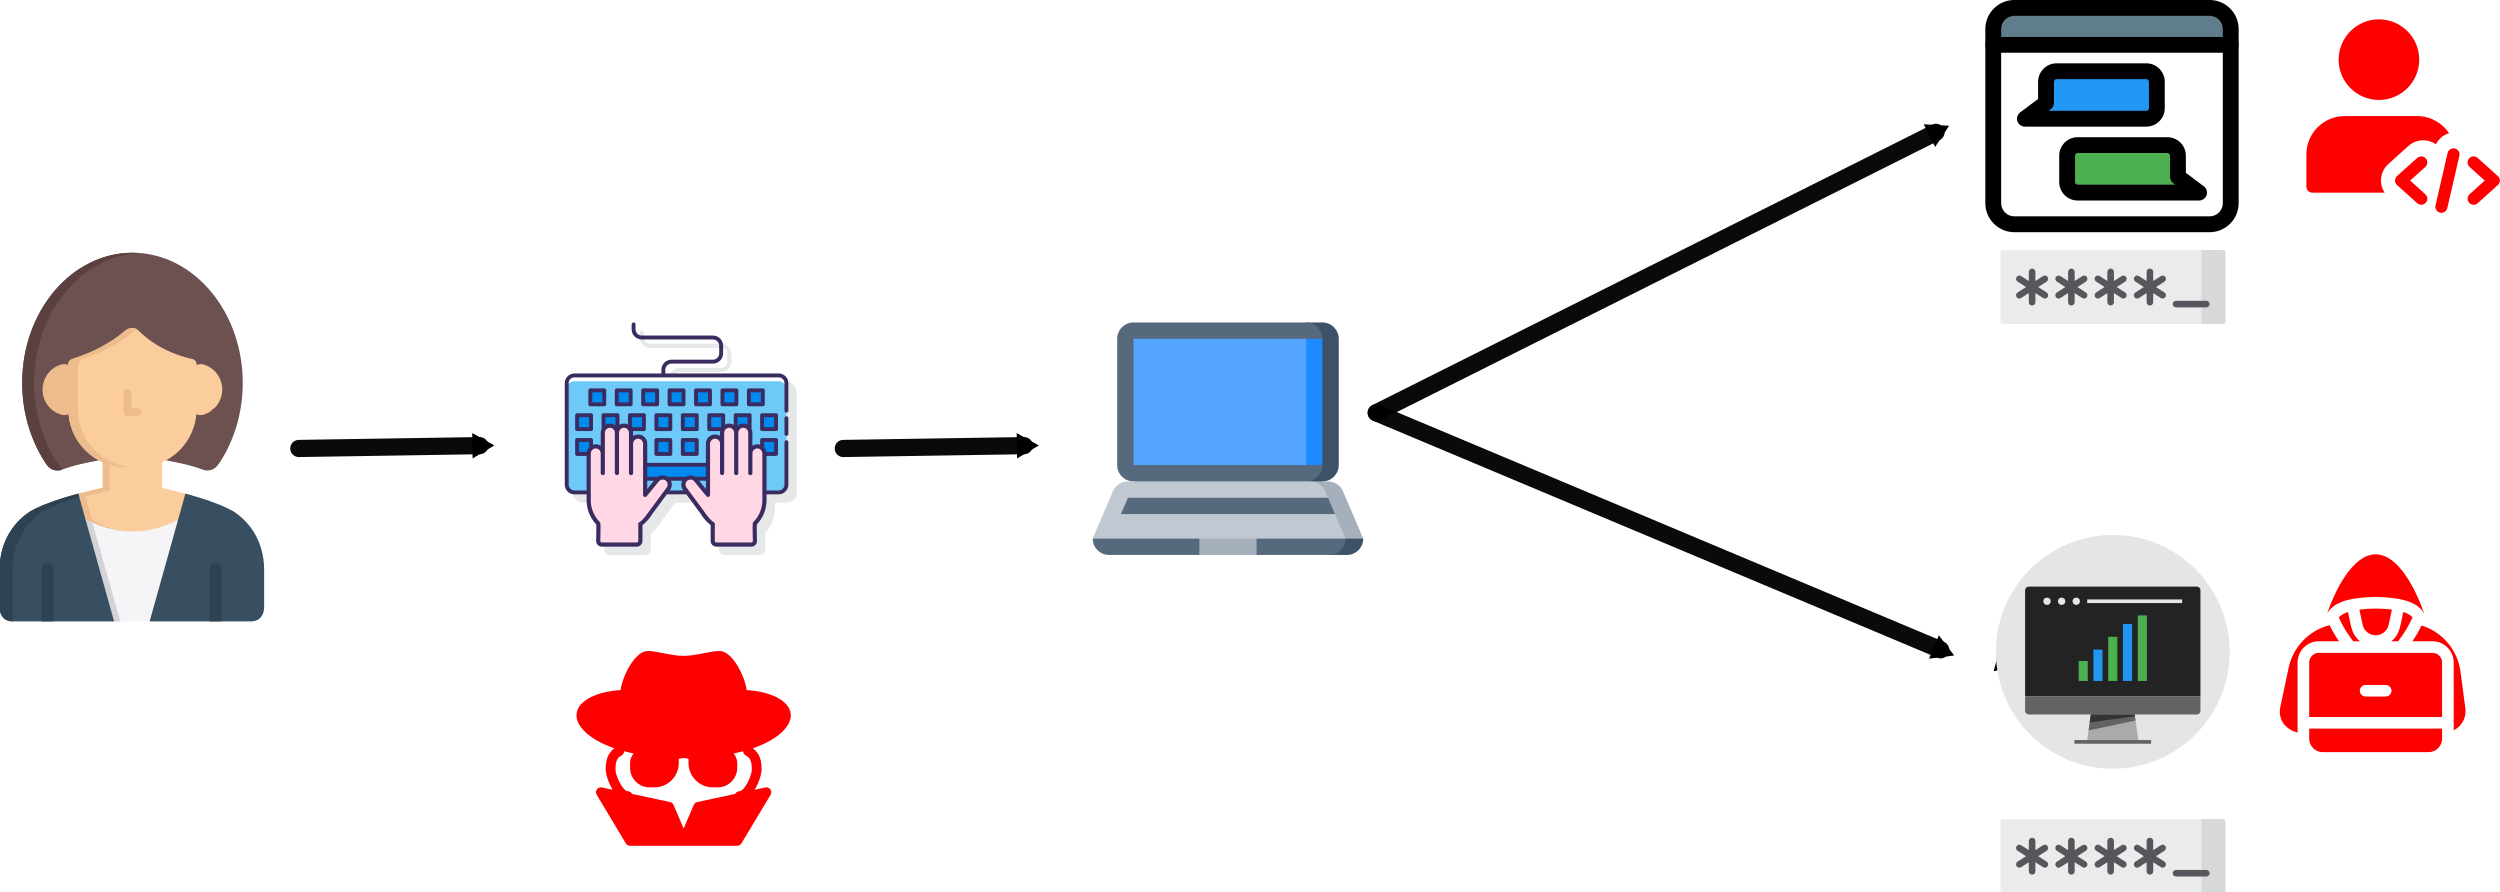 <?xml version="1.0" encoding="UTF-8" standalone="no"?>
<!-- Created with Inkscape (http://www.inkscape.org/) -->

<svg
   xmlns:dc="http://purl.org/dc/elements/1.1/"
   xmlns:cc="http://creativecommons.org/ns#"
   xmlns:rdf="http://www.w3.org/1999/02/22-rdf-syntax-ns#"
   xmlns:svg="http://www.w3.org/2000/svg"
   xmlns="http://www.w3.org/2000/svg"
   xmlns:sodipodi="http://sodipodi.sourceforge.net/DTD/sodipodi-0.dtd"
   xmlns:inkscape="http://www.inkscape.org/namespaces/inkscape"
   width="142.352mm"
   height="50.795mm"
   viewBox="0 0 142.352 50.795"
   version="1.1"
   id="svg8"
   inkscape:version="0.92.4 5da689c313, 2019-01-14"
   sodipodi:docname="same_password.svg">
  <defs
     id="defs2">
    <marker
       inkscape:isstock="true"
       style="overflow:visible"
       id="marker18821"
       refX="0"
       refY="0"
       orient="auto"
       inkscape:stockid="TriangleOutM">
      <path
         transform="scale(0.4)"
         style="fill:#000000;fill-opacity:1;fill-rule:evenodd;stroke:#000000;stroke-width:1pt;stroke-opacity:1"
         d="M 5.77,0 -2.88,5 V -5 Z"
         id="path18819"
         inkscape:connector-curvature="0" />
    </marker>
    <marker
       inkscape:stockid="TriangleOutM"
       orient="auto"
       refY="0"
       refX="0"
       id="TriangleOutM"
       style="overflow:visible"
       inkscape:isstock="true">
      <path
         id="path13298"
         d="M 5.77,0 -2.88,5 V -5 Z"
         style="fill:#000000;fill-opacity:1;fill-rule:evenodd;stroke:#000000;stroke-width:1pt;stroke-opacity:1"
         transform="scale(0.4)"
         inkscape:connector-curvature="0" />
    </marker>
    <marker
       inkscape:stockid="TriangleOutM"
       orient="auto"
       refY="0"
       refX="0"
       id="TriangleOutM-2"
       style="overflow:visible"
       inkscape:isstock="true">
      <path
         inkscape:connector-curvature="0"
         id="path13298-0"
         d="M 5.77,0 -2.88,5 V -5 Z"
         style="fill:#000000;fill-opacity:1;fill-rule:evenodd;stroke:#000000;stroke-width:1pt;stroke-opacity:1"
         transform="scale(0.4)" />
    </marker>
    <marker
       inkscape:stockid="TriangleOutM"
       orient="auto"
       refY="0"
       refX="0"
       id="TriangleOutM-2-3"
       style="overflow:visible"
       inkscape:isstock="true"
       inkscape:collect="always">
      <path
         inkscape:connector-curvature="0"
         id="path13298-0-7"
         d="M 5.77,0 -2.88,5 V -5 Z"
         style="fill:#000000;fill-opacity:1;fill-rule:evenodd;stroke:#000000;stroke-width:1pt;stroke-opacity:1"
         transform="scale(0.4)" />
    </marker>
    <marker
       inkscape:stockid="TriangleOutM"
       orient="auto"
       refY="0"
       refX="0"
       id="TriangleOutM-2-3-9"
       style="overflow:visible"
       inkscape:isstock="true">
      <path
         inkscape:connector-curvature="0"
         id="path13298-0-7-2"
         d="M 5.77,0 -2.88,5 V -5 Z"
         style="fill:#000000;fill-opacity:1;fill-rule:evenodd;stroke:#000000;stroke-width:1pt;stroke-opacity:1"
         transform="scale(0.4)" />
    </marker>
  </defs>
  <sodipodi:namedview
     id="base"
     pagecolor="#ffffff"
     bordercolor="#666666"
     borderopacity="1.0"
     inkscape:pageopacity="0.0"
     inkscape:pageshadow="2"
     inkscape:zoom="2.8"
     inkscape:cx="481.66878"
     inkscape:cy="105.31993"
     inkscape:document-units="mm"
     inkscape:current-layer="layer1"
     showgrid="false"
     inkscape:window-width="3840"
     inkscape:window-height="2072"
     inkscape:window-x="0"
     inkscape:window-y="48"
     inkscape:window-maximized="1"
     showborder="true" />
  <g
     inkscape:label="Layer 1"
     inkscape:groupmode="layer"
     id="layer1"
     style="display:inline"
     transform="translate(-21.728,-108.858)">
    <g
       id="g6689"
       transform="matrix(0.041,0,0,0.041,18.74,123.25)"
       style="display:inline">
      <g
         id="g7662"
         style="opacity:0.97">
        <path
           inkscape:connector-curvature="0"
           style="fill:#694b4b"
           d="m 377.416,291.942 c 0.527,-0.89 1.056,-1.604 1.582,-2.177 20.048,-31.267 30.987,-69.525 30.987,-109.023 C 409.985,81.081 341.275,0 256.821,0 172.369,0 103.66,81.081 103.66,180.742 c 0,39.944 11.189,78.609 31.674,110.062 0.217,0.303 0.436,0.633 0.654,0.992 0.663,1.004 1.336,2 2.017,2.988 7.66,9.938 17.481,7.643 20.316,6.702 0.265,-0.1 0.535,-0.198 0.803,-0.297 l 0.003,-0.001 c 10.117,-3.747 21.351,-6.898 33.488,-9.378 l 21.214,-4.336 -16,-14.59 c -13.017,-11.865 -21.488,-27.957 -23.849,-45.31 l -1.196,-8.769 -8.822,-0.718 c -14.528,-1.181 -25.908,-13.531 -25.908,-28.116 0,-14.535 10.891,-26.608 25.334,-28.081 l 9.723,-0.993 0.132,-7.734 c 9.801,-2.888 53.011,-16.856 83.369,-46.581 7.153,8.349 33.972,35.949 83.8,46.734 l 0.127,7.582 9.728,0.993 c 14.437,1.475 25.326,13.547 25.326,28.08 0,14.584 -11.38,26.933 -25.907,28.116 l -8.822,0.718 -1.196,8.772 c -2.362,17.347 -10.83,33.438 -23.846,45.305 l -16,14.589 21.216,4.334 c 12.676,2.591 24.37,5.918 34.845,9.894 3.835,1.084 14.206,2.578 21.533,-9.757 z"
           id="path6580" />
        <path
           inkscape:connector-curvature="0"
           style="fill:#fbcb99"
           d="m 298.033,326.481 v -40.013 l -13.793,3.6 c -6.175,1.613 -12.557,2.431 -18.968,2.431 h -16.893 c -6.449,0 -12.873,-0.83 -19.092,-2.466 l -13.813,-3.635 v 40.056 l -41.079,9.83 8.933,31.888 3.704,2.252 c 5.544,3.376 20.665,11.719 41.286,16.24 9.699,2.126 19.476,3.204 29.059,3.205 h 0.004 c 23.757,0 47.007,-6.558 69.101,-19.49 l 3.843,-2.246 8.769,-31.303 z"
           id="path6582" />
        <path
           inkscape:connector-curvature="0"
           style="fill:#edba89"
           d="m 241.532,386.663 c -20.622,-4.522 -35.742,-12.864 -41.286,-16.24 v 0 l -8.789,-32.29 33.667,-8.114 v -38.538 l -9.65,-5.084 v 40.056 l -41.079,9.83 8.933,31.888 3.704,2.252 c 5.544,3.376 20.665,11.719 41.286,16.24 9.699,2.126 19.476,3.204 29.059,3.205 h 0.004 c 2.164,0 4.321,-0.073 6.475,-0.182 -7.406,-0.385 -14.886,-1.393 -22.324,-3.023 z"
           id="path6584" />
        <path
           inkscape:connector-curvature="0"
           style="fill:#f5f5f7"
           d="m 311.432,375.078 c -17.499,7.929 -35.809,11.949 -54.423,11.949 -9.634,0 -19.322,-1.078 -28.792,-3.206 -8.902,-2 -17.655,-4.895 -26.015,-8.607 l -16.089,-7.144 40.711,143.932 h 60 l 40.803,-144.261 z"
           id="path6586" />
        <polygon
           style="fill:#d2d2d7"
           points="186.111,368.068 226.823,512 240.035,512 201.223,374.778 "
           id="polygon6588" />
        <g
           id="g6594">
          <path
             inkscape:connector-curvature="0"
             style="fill:#324a5e"
             d="m 396.919,359.046 c -4.901,-2.801 -10.445,-5.447 -16.238,-7.905 l -2.621,-1.091 c -17.829,-7.3 -37.418,-12.785 -47.716,-15.453 L 280.652,512 h 140.252 c 15.63,0 18.407,-12.296 18.837,-18.223 v -52.876 c 0.001,-43.23 -23.175,-69.336 -42.822,-81.855 z"
             id="path6590" />
          <path
             inkscape:connector-curvature="0"
             style="fill:#324a5e"
             d="m 181.657,334.598 c -10.298,2.668 -29.888,8.152 -47.716,15.453 l -2.621,1.091 c -5.793,2.458 -11.337,5.104 -16.238,7.905 -19.647,12.519 -42.823,38.625 -42.823,81.855 v 52.876 C 72.692,499.704 75.467,512 91.097,512 h 140.252 z"
             id="path6592" />
        </g>
        <g
           id="g6602">
          <path
             inkscape:connector-curvature="0"
             style="fill:#283d4c"
             d="M 90.429,493.777 V 465.817 440.9 c 0,-43.23 23.177,-69.336 42.823,-81.855 4.901,-2.801 10.445,-5.447 16.238,-7.905 l 2.621,-1.091 c 10.429,-4.27 21.448,-7.912 30.869,-10.74 l -1.32,-4.713 c -10.298,2.668 -29.888,8.152 -47.716,15.453 l -2.621,1.091 c -5.793,2.458 -11.337,5.103 -16.238,7.905 C 95.438,371.564 72.261,397.67 72.261,440.9 v 52.876 c 0.425,5.84 3.136,17.855 18.168,18.206 0,0 0,-18.205 0,-18.205 z"
             id="path6596" />
          <path
             inkscape:connector-curvature="0"
             style="fill:#283d4c"
             d="m 380.431,512 v -72.637 c 0,-4.562 -3.696,-8.258 -8.258,-8.258 -4.562,0 -8.258,3.696 -8.258,8.258 V 512 Z"
             id="path6598" />
          <path
             inkscape:connector-curvature="0"
             style="fill:#283d4c"
             d="m 147.123,512 v -72.637 c 0,-4.562 -3.696,-8.258 -8.258,-8.258 -4.562,0 -8.258,3.696 -8.258,8.258 V 512 Z"
             id="path6600" />
        </g>
        <path
           inkscape:connector-curvature="0"
           style="fill:#fbcb99"
           d="m 355.939,155.266 c -4.441,-1.384 -9.264,-0.576 -13.009,2.176 -3.74,2.754 -5.951,7.126 -5.951,11.773 v 41.635 c 0,4.644 2.209,9.013 5.951,11.764 2.542,1.872 5.581,2.845 8.661,2.845 1.451,0 2.922,-0.215 4.344,-0.663 2.801,-0.871 5.552,-2.131 8.177,-3.741 1.544,-0.946 2.899,-2.177 3.997,-3.616 1.611,-0.831 3.053,-1.954 4.257,-3.312 5.903,-6.676 9.155,-15.232 9.155,-24.099 0,-16.022 -10.28,-29.993 -25.582,-34.762 z"
           id="path6604" />
        <path
           inkscape:connector-curvature="0"
           style="fill:#edba89"
           d="m 170.563,157.441 c -3.744,-2.752 -8.572,-3.559 -13.007,-2.179 -15.301,4.773 -25.586,18.744 -25.586,34.764 0,16.028 10.285,29.998 25.586,34.769 1.423,0.447 2.89,0.663 4.349,0.663 3.075,0 6.114,-0.973 8.658,-2.843 3.746,-2.752 5.954,-7.122 5.954,-11.766 V 169.21 c 0.001,-4.643 -2.207,-9.015 -5.954,-11.769 z"
           id="path6606" />
        <path
           inkscape:connector-curvature="0"
           style="fill:#fbcb99"
           d="m 345.802,155.83 c 0,0 0.061,-0.302 0.083,-0.782 v -0.728 c -0.09,-1.747 -0.859,-4.605 -4.487,-6.377 l -3.952,-0.948 c -38.232,-9.184 -61.118,-27.697 -71.957,-38.766 0,0 -10e-4,-0.001 -0.002,-0.002 -9.219,-8.441 -18.778,0 -18.778,0 l -0.001,-0.001 c -26.04,22.651 -58.332,34.447 -71.253,38.529 l -1.731,0.546 c -0.003,0.001 -0.004,0.002 -0.004,0.002 -4.405,1.447 -5.655,4.26 -5.959,6.261 v 63.824 c 0,44.452 36.165,80.617 80.618,80.617 h 16.893 c 44.451,0 80.613,-36.165 80.613,-80.617 v -61.626 z"
           id="path6608" />
        <g
           id="g6614">
          <path
             inkscape:connector-curvature="0"
             style="fill:#edba89"
             d="m 262.415,106.014 c -8.153,-4.446 -15.706,2.213 -15.706,2.213 l -0.001,-0.001 c -26.04,22.651 -58.332,34.447 -71.253,38.529 l -1.731,0.546 c -0.003,0.001 -0.004,0.002 -0.004,0.002 -4.405,1.447 -5.655,4.26 -5.959,6.261 v 63.824 c 0,44.452 36.165,80.617 80.618,80.617 h 13.213 c -44.453,0 -80.618,-36.165 -80.618,-80.617 v -59.17 c 0,-7.273 5.335,-10.454 8.392,-11.686 0.658,-0.21 1.349,-0.435 2.091,-0.682 l 0.006,-0.001 h -0.002 c 14.771,-4.914 45.903,-17.149 70.599,-39.514 z"
             id="path6610" />
          <path
             inkscape:connector-curvature="0"
             style="fill:#edba89"
             d="m 263.902,215.764 c 3.036,0 5.505,2.47 5.505,5.505 0,3.035 -2.47,5.505 -5.505,5.505 h -14.067 c -3.036,0 -5.505,-2.47 -5.505,-5.505 v -26.835 c 0,-3.036 2.47,-5.505 5.505,-5.505 3.035,0 5.505,2.47 5.505,5.505 v 21.33 z"
             id="path6612" />
        </g>
        <path
           inkscape:connector-curvature="0"
           style="fill:#563b3b"
           d="m 135.988,291.797 c 0.663,1.004 1.336,2 2.017,2.988 7.964,10.335 18.266,7.441 20.62,6.598 0.17,-0.064 0.333,-0.13 0.502,-0.194 l -1.325,-1.793 C 133.539,266.542 120.177,224.404 120.177,180.742 120.177,84.35 184.451,5.345 265.08,0.264 262.346,0.093 259.594,0 256.823,0 172.37,0 103.661,81.081 103.661,180.742 c 0,39.944 11.189,78.609 31.674,110.062 0.216,0.303 0.435,0.634 0.653,0.993 z"
           id="path6616" />
      </g>
      <g
         id="g6618" />
      <g
         id="g6620" />
      <g
         id="g6622"
         inkscape:label="g6622" />
      <g
         id="g6624" />
      <g
         id="g6626"
         style="display:inline" />
      <g
         id="g6628"
         style="display:inline" />
      <g
         id="g6630" />
      <g
         id="g6632" />
      <g
         id="g6634" />
      <g
         id="g6636" />
      <g
         id="g6638" />
      <g
         id="g6640" />
      <g
         id="g6642" />
      <g
         id="g6644" />
      <g
         id="g6646" />
    </g>
    <g
       id="g7047"
       transform="matrix(0.031,0,0,0.031,83.946,126.134)"
       style="display:inline">
      <path
         id="path7027"
         d="m 422,35 h -30 v 352 l 30,-60 c 16.5,0 30,-13.5 30,-30 V 65 C 452,48.5 438.5,35 422,35 Z"
         inkscape:connector-curvature="0"
         style="fill:#3d5168" />
      <path
         id="path7029"
         d="M 422,65 C 422,48.5 408.5,35 392,35 H 75 C 58.5,35 45,48.5 45,65 v 232 c 0,16.5 13.5,30 30,30 L 248.5,387 392,327 c 16.5,0 30,-13.5 30,-30 L 347,181 Z"
         inkscape:connector-curvature="0"
         style="fill:#57697d" />
      <path
         id="path7031"
         d="m 434.44,387 v 75 H 467 c 16.569,0 30,-13.431 30,-30 z"
         inkscape:connector-curvature="0"
         style="fill:#3d5168" />
      <path
         id="path7033"
         d="M 78.576,402 0,432 c 0,16.569 13.431,30 30,30 H 196 L 248.5,414.121 301,462 h 133.44 c 16.569,0 30,-13.431 30,-30 v -30 z"
         inkscape:connector-curvature="0"
         style="fill:#57697d" />
      <path
         id="path7035"
         d="m 196,402 h 105 v 60 H 196 Z"
         inkscape:connector-curvature="0"
         style="fill:#a6b0bd" />
      <path
         id="path7037"
         d="M 459.79,345.18 C 455.07,334.15 444.22,327 432.22,327 h -32.56 l 64.78,105 H 497 Z"
         inkscape:connector-curvature="0"
         style="fill:#a6b0bd" />
      <path
         id="path7039"
         d="M 427.23,345.18 432.218,357 408.713,371.972 445.141,387 464.44,432 H 0 L 37.21,345.18 C 41.93,334.15 52.78,327 64.78,327 h 334.88 c 12,0 22.84,7.15 27.57,18.18 z"
         inkscape:connector-curvature="0"
         style="fill:#c0c8d2" />
      <path
         id="path7041"
         d="m 392,65 -85,116 85,116 h 30 V 65 Z"
         inkscape:connector-curvature="0"
         style="fill:#1e8aff" />
      <path
         id="path7043"
         d="M 75,65 H 392 V 297 H 75 Z"
         inkscape:connector-curvature="0"
         style="fill:#54a5ff" />
      <path
         id="path7045"
         d="M 445.141,387 432.218,357 H 64.782 l -12.857,30 z"
         inkscape:connector-curvature="0"
         style="fill:#57697d" />
    </g>
    <g
       id="g8504"
       transform="matrix(0.111,0,0,0.111,53.387,126.737)">
      <path
         id="path8373"
         d="m 123.5,40 a 5.31,5.31 0 0 0 -5.3,-5.3 H 60.373 v -1.775 a 3.186,3.186 0 0 1 3.182,-3.182 h 21.161 a 5.309,5.309 0 0 0 5.3,-5.3 v -3.892 a 5.309,5.309 0 0 0 -5.3,-5.3 H 48.292 A 3.185,3.185 0 0 1 45.11,12.069 V 9.591 a 1.061,1.061 0 1 0 -2.122,0 v 2.474 a 5.309,5.309 0 0 0 5.3,5.3 h 36.428 a 3.186,3.186 0 0 1 3.184,3.186 v 3.889 a 3.185,3.185 0 0 1 -3.182,3.182 H 63.555 a 5.309,5.309 0 0 0 -5.3,5.3 v 1.767 h -44.27 a 5.31,5.31 0 0 0 -5.3,5.3 v 51.523 a 5.309,5.309 0 0 0 5.3,5.3 h 5.894 v 2.913 a 18.165,18.165 0 0 0 4.948,12.459 c 0.107,1.031 0.021,4.768 -0.037,7.3 l -0.025,1.115 a 2.988,2.988 0 0 0 2.989,3.052 h 17.923 a 2.994,2.994 0 0 0 2.991,-2.99 v -8.075 a 20.642,20.642 0 0 0 4.845,-5.467 l 7.609,-10.305 h 9.937 l 7.584,10.267 a 20.85,20.85 0 0 0 4.871,5.5 v 8.076 a 2.994,2.994 0 0 0 2.991,2.99 h 17.923 a 2.986,2.986 0 0 0 2.989,-3.052 l -0.025,-1.115 c -0.058,-2.53 -0.144,-6.267 -0.037,-7.3 A 18.164,18.164 0 0 0 112.3,99.728 v -2.913 h 5.9 a 5.309,5.309 0 0 0 5.3,-5.3 z"
         inkscape:connector-curvature="0"
         style="fill:#e6e7e8" />
      <rect
         id="rect8375"
         y="31.511"
         x="5.5"
         width="112.697"
         rx="4"
         height="60.001"
         style="fill:#6dc9f7" />
      <path
         id="path8377"
         d="M 114.2,31.511 H 9.5 a 4,4 0 0 0 -4,4 v 3 a 4,4 0 0 1 4,-4 h 104.7 a 4,4 0 0 1 4,4 v -3 a 4,4 0 0 0 -4,-4 z"
         inkscape:connector-curvature="0"
         style="fill:#ffffff" />
      <g
         id="g8419"
         style="fill:#0089ef">
        <path
           id="path8379"
           d="m 17.598,39.182 h 7.16 v 7.16 h -7.16 z"
           inkscape:connector-curvature="0" />
        <path
           id="path8381"
           d="m 31.155,39.182 h 7.16 v 7.16 h -7.16 z"
           inkscape:connector-curvature="0" />
        <path
           id="path8383"
           d="m 44.712,39.182 h 7.16 v 7.16 h -7.16 z"
           inkscape:connector-curvature="0" />
        <path
           id="path8385"
           d="m 58.269,39.182 h 7.16 v 7.16 h -7.16 z"
           inkscape:connector-curvature="0" />
        <path
           id="path8387"
           d="m 71.825,39.182 h 7.16 v 7.16 h -7.16 z"
           inkscape:connector-curvature="0" />
        <path
           id="path8389"
           d="m 85.382,39.182 h 7.16 v 7.16 h -7.16 z"
           inkscape:connector-curvature="0" />
        <path
           id="path8391"
           d="m 98.939,39.182 h 7.16 v 7.16 h -7.16 z"
           inkscape:connector-curvature="0" />
        <path
           id="path8393"
           d="m 10.82,51.91 h 7.16 v 7.16 h -7.16 z"
           inkscape:connector-curvature="0" />
        <path
           id="path8395"
           d="m 26.89,57.369 a 3.606,3.606 0 0 1 3.838,1.7 h 0.808 V 51.91 h -7.159 v 7.16 h 0.19 a 3.509,3.509 0 0 1 2.323,-1.701 z"
           inkscape:connector-curvature="0" />
        <path
           id="path8397"
           d="m 37.933,51.91 h 7.16 v 7.16 h -7.16 z"
           inkscape:connector-curvature="0" />
        <path
           id="path8399"
           d="m 51.49,51.91 h 7.16 v 7.16 h -7.16 z"
           inkscape:connector-curvature="0" />
        <path
           id="path8401"
           d="m 65.047,51.91 h 7.16 v 7.16 h -7.16 z"
           inkscape:connector-curvature="0" />
        <path
           id="path8403"
           d="m 78.604,51.91 h 7.16 v 7.16 h -7.16 z"
           inkscape:connector-curvature="0" />
        <path
           id="path8405"
           d="m 96.807,57.369 a 3.507,3.507 0 0 1 2.322,1.7 H 99.32 V 51.91 h -7.16 v 7.16 h 0.809 a 3.6,3.6 0 0 1 3.838,-1.701 z"
           inkscape:connector-curvature="0" />
        <path
           id="path8407"
           d="m 105.717,51.91 h 7.16 v 7.16 h -7.16 z"
           inkscape:connector-curvature="0" />
        <path
           id="path8409"
           d="m 16.77,71.66 a 3.871,3.871 0 0 1 1.21,-2.817 v -4.2 H 10.82 V 71.8 h 5.95 z"
           inkscape:connector-curvature="0" />
        <path
           id="path8411"
           d="m 51.49,64.638 h 7.16 v 7.16 h -7.16 z"
           inkscape:connector-curvature="0" />
        <path
           id="path8413"
           d="m 65.047,64.638 h 7.16 v 7.16 h -7.16 z"
           inkscape:connector-curvature="0" />
        <path
           id="path8415"
           d="m 105.717,64.638 v 4.2 a 3.875,3.875 0 0 1 1.21,2.817 V 71.8 h 5.95 v -7.16 z"
           inkscape:connector-curvature="0" />
        <path
           id="path8417"
           d="M 77.965,77.367 H 45.732 v 7.159 H 52.7 a 3.6,3.6 0 0 1 4.042,0 h 10.22 a 3.6,3.6 0 0 1 4.043,0 h 6.964 z"
           inkscape:connector-curvature="0" />
      </g>
      <path
         id="path8421"
         d="m 104.021,67.972 a 3.623,3.623 0 0 0 -4.332,3.551 L 99.679,61.05 A 3.708,3.708 0 0 0 96.807,57.369 3.623,3.623 0 0 0 92.441,60.913 3.623,3.623 0 0 0 88.108,57.362 3.709,3.709 0 0 0 85.2,61.05 v 5.465 a 3.622,3.622 0 0 0 -4.333,-3.55 3.709,3.709 0 0 0 -2.905,3.688 V 92.776 L 71.79,85.229 a 3.619,3.619 0 0 0 -5.623,4.557 l 9.171,12.414 c 3.23,4.761 5.067,5.493 5.067,5.493 v 8.722 a 1.856,1.856 0 0 0 1.857,1.857 h 17.923 a 1.853,1.853 0 0 0 1.857,-1.894 c -0.083,-3.746 -0.227,-8.722 0.045,-9 a 17.079,17.079 0 0 0 4.84,-11.894 V 71.66 a 3.709,3.709 0 0 0 -2.906,-3.688 z"
         inkscape:connector-curvature="0"
         style="fill:#ffd7e5" />
      <path
         id="path8423"
         d="m 19.675,67.972 a 3.623,3.623 0 0 1 4.333,3.551 l 0.01,-10.473 a 3.707,3.707 0 0 1 2.872,-3.681 3.623,3.623 0 0 1 4.366,3.544 3.622,3.622 0 0 1 4.332,-3.551 3.71,3.71 0 0 1 2.906,3.688 v 5.465 a 3.621,3.621 0 0 1 4.332,-3.55 3.709,3.709 0 0 1 2.906,3.688 v 26.123 l 6.175,-7.547 a 3.619,3.619 0 1 1 5.623,4.557 L 48.359,102.2 c -3.231,4.761 -5.067,5.493 -5.067,5.493 v 8.722 a 1.857,1.857 0 0 1 -1.857,1.857 H 23.512 a 1.853,1.853 0 0 1 -1.857,-1.894 c 0.082,-3.746 0.227,-8.722 -0.045,-9 A 17.079,17.079 0 0 1 16.77,95.484 V 71.66 a 3.708,3.708 0 0 1 2.905,-3.688 z"
         inkscape:connector-curvature="0"
         style="fill:#ffd7e5" />
      <path
         id="path8425"
         d="M 114.2,30.511 H 56.07 v -1.828 a 3.247,3.247 0 0 1 3.243,-3.244 H 80.474 A 5.248,5.248 0 0 0 85.716,20.2 V 16.308 A 5.249,5.249 0 0 0 80.474,11.065 H 44.049 A 3.246,3.246 0 0 1 40.807,7.822 V 5.348 a 1,1 0 1 0 -2,0 v 2.474 a 5.248,5.248 0 0 0 5.242,5.243 h 36.425 a 3.246,3.246 0 0 1 3.242,3.243 V 20.2 a 3.245,3.245 0 0 1 -3.242,3.242 H 59.313 a 5.25,5.25 0 0 0 -5.243,5.244 v 1.828 H 9.5 a 5.006,5.006 0 0 0 -5,5 v 52 a 5.006,5.006 0 0 0 5,5 h 6.2 v 2.973 a 18.1,18.1 0 0 0 4.946,12.431 c 0.11,1 0.025,4.749 -0.034,7.283 l -0.025,1.158 a 2.92,2.92 0 0 0 2.924,2.988 h 17.924 a 2.929,2.929 0 0 0 2.925,-2.926 V 108.3 a 20.589,20.589 0 0 0 4.858,-5.463 L 56.844,92.51 h 10.008 l 7.6,10.292 a 20.78,20.78 0 0 0 4.882,5.5 v 8.117 a 2.929,2.929 0 0 0 2.926,2.926 h 17.923 a 2.923,2.923 0 0 0 2.924,-2.987 l -0.025,-1.122 c -0.059,-2.548 -0.146,-6.314 -0.034,-7.319 A 18.105,18.105 0 0 0 108,95.485 v -2.973 h 6.2 a 5.006,5.006 0 0 0 5,-5 V 65.75 a 1,1 0 0 0 -2,0 v 21.762 a 3,3 0 0 1 -3,3 H 108 V 72.8 h 4.882 a 1,1 0 0 0 1,-1 v -7.161 a 1,1 0 0 0 -1,-1 h -7.16 a 1,1 0 0 0 -1,1 v 2.427 a 4.385,4.385 0 0 0 -0.5,-0.143 4.719,4.719 0 0 0 -3.469,0.67 l -0.006,-6.542 A 4.95,4.95 0 0 0 100.32,59.067 V 51.91 a 1,1 0 0 0 -1,-1 h -7.16 a 1,1 0 0 0 -1,1 v 4.949 a 4.734,4.734 0 0 0 -3.252,-0.546 4.43,4.43 0 0 0 -1.145,0.406 V 51.91 a 1,1 0 0 0 -1,-1 H 78.6 a 1,1 0 0 0 -1,1 v 7.16 a 1,1 0 0 0 1,1 h 5.64 a 5.046,5.046 0 0 0 -0.1,0.981 v 1.532 a 4.688,4.688 0 0 0 -7.24,4.069 v 9.714 H 46.8 V 66.652 A 4.686,4.686 0 0 0 39.563,62.583 V 61.051 A 4.97,4.97 0 0 0 39.457,60.07 h 5.636 a 1,1 0 0 0 1,-1 v -7.16 a 1,1 0 0 0 -1,-1 h -7.159 a 1,1 0 0 0 -1,1 v 4.809 a 4.45,4.45 0 0 0 -1.146,-0.406 4.731,4.731 0 0 0 -3.252,0.546 V 51.91 a 1,1 0 0 0 -1,-1 h -7.159 a 1,1 0 0 0 -1,1 v 7.154 a 4.961,4.961 0 0 0 -0.428,1.986 l -0.006,6.543 a 4.713,4.713 0 0 0 -3.467,-0.67 4.359,4.359 0 0 0 -0.5,0.143 v -2.427 a 1,1 0 0 0 -1,-1 H 10.82 a 1,1 0 0 0 -1,1 V 71.8 a 1,1 0 0 0 1,1 H 15.7 V 90.512 H 9.5 a 3,3 0 0 1 -3,-3 v -52 a 3,3 0 0 1 3,-3 h 104.7 a 3,3 0 0 1 3,3 v 14.071 a 1,1 0 0 0 2,0 V 35.511 a 5.006,5.006 0 0 0 -5,-5 z M 46.8,89.784 v -4.258 h 3.484 z m 11.521,0.728 0.039,-0.054 a 4.679,4.679 0 0 0 0.586,-4.932 h 5.8 a 4.68,4.68 0 0 0 -0.433,1.494 4.63,4.63 0 0 0 0.992,3.4 l 0.067,0.091 z M 76.9,89.784 73.418,85.526 H 76.9 Z M 111.881,65.639 V 70.8 h -3.956 a 4.879,4.879 0 0 0 -1.2,-2.446 V 65.639 Z M 98.32,52.91 v 3.912 a 4.409,4.409 0 0 0 -1.3,-0.5 4.712,4.712 0 0 0 -3.856,0.913 V 52.91 Z m -18.716,0 h 5.159 v 5.16 H 79.6 Z m -1.28,40.872 a 1.067,1.067 0 0 0 0.709,-1.006 V 66.652 a 2.655,2.655 0 0 1 2.037,-2.638 2.555,2.555 0 0 1 3.065,2.5 v 15.058 a 1.068,1.068 0 1 0 2.136,0 V 61.051 a 2.658,2.658 0 0 1 2.038,-2.64 2.553,2.553 0 0 1 3.063,2.5 v 20.661 a 1.069,1.069 0 1 0 2.137,0 V 60.913 a 2.554,2.554 0 0 1 3.089,-2.5 2.626,2.626 0 0 1 2.012,2.636 l 0.011,10.471 v 10.052 a 1.069,1.069 0 1 0 2.137,0 v -10.05 a 2.557,2.557 0 0 1 3.063,-2.5 2.659,2.659 0 0 1 2.037,2.64 v 23.823 a 15.988,15.988 0 0 1 -4.538,11.151 c -0.468,0.483 -0.551,0.822 -0.371,8.65 l 0.026,1.119 a 0.787,0.787 0 0 1 -0.79,0.8 H 82.262 a 0.789,0.789 0 0 1 -0.789,-0.789 V 107.7 a 1.113,1.113 0 0 0 -0.645,-0.98 c -0.016,-0.008 -1.7,-0.823 -4.631,-5.148 L 67,89.113 a 2.548,2.548 0 0 1 1.978,-4.155 2.556,2.556 0 0 1 1.989,0.946 l 6.175,7.548 a 1.064,1.064 0 0 0 1.182,0.33 z M 76.9,78.366 v 5.16 h -5.485 a 4.674,4.674 0 0 0 -4.869,0 h -9.39 a 4.574,4.574 0 0 0 -4.882,0 H 46.8 v -5.16 z M 38.934,52.91 h 5.159 v 5.16 h -5.159 z m -8.4,0 v 4.325 a 4.717,4.717 0 0 0 -3.855,-0.913 4.434,4.434 0 0 0 -1.3,0.5 V 52.91 Z M 19.876,69.02 a 2.555,2.555 0 0 1 3.063,2.5 v 10.05 a 1.069,1.069 0 1 0 2.137,0 V 71.523 l 0.01,-10.472 a 2.627,2.627 0 0 1 2.014,-2.635 2.555,2.555 0 0 1 3.089,2.5 v 20.656 a 1.068,1.068 0 1 0 2.136,0 V 60.913 a 2.553,2.553 0 0 1 3.064,-2.5 2.658,2.658 0 0 1 2.038,2.64 v 20.519 a 1.069,1.069 0 1 0 2.137,0 V 66.516 a 2.552,2.552 0 0 1 3.063,-2.5 2.655,2.655 0 0 1 2.037,2.638 v 26.122 a 1.069,1.069 0 0 0 1.9,0.677 L 52.737,85.9 a 2.552,2.552 0 1 1 3.934,3.251 l -9.2,12.453 c -2.9,4.279 -4.581,5.1 -4.579,5.1 a 1.068,1.068 0 0 0 -0.672,0.992 v 8.722 a 0.79,0.79 0 0 1 -0.789,0.789 H 23.512 a 0.787,0.787 0 0 1 -0.567,-0.237 0.777,0.777 0 0 1 -0.222,-0.566 l 0.026,-1.157 c 0.178,-7.791 0.1,-8.128 -0.371,-8.611 A 15.987,15.987 0 0 1 17.838,95.484 V 71.66 a 2.658,2.658 0 0 1 2.038,-2.64 z M 11.82,65.639 h 5.159 v 2.713 a 4.877,4.877 0 0 0 -1.2,2.446 H 11.82 Z"
         inkscape:connector-curvature="0"
         style="fill:#3a2c60" />
      <path
         id="path8427"
         d="m 118.2,52.5 a 1,1 0 0 0 -1,1 v 8.012 a 1,1 0 0 0 2,0 V 53.5 a 1,1 0 0 0 -1,-1 z"
         inkscape:connector-curvature="0"
         style="fill:#3a2c60" />
      <path
         id="path8429"
         d="m 25.758,46.342 v -7.16 a 1,1 0 0 0 -1,-1 H 17.6 a 1,1 0 0 0 -1,1 v 7.16 a 1,1 0 0 0 1,1 h 7.159 a 1,1 0 0 0 0.999,-1 z m -2,-1 H 18.6 v -5.16 h 5.159 z"
         inkscape:connector-curvature="0"
         style="fill:#3a2c60" />
      <path
         id="path8431"
         d="m 31.155,38.182 a 1,1 0 0 0 -1,1 v 7.16 a 1,1 0 0 0 1,1 h 7.159 a 1,1 0 0 0 1,-1 v -7.16 a 1,1 0 0 0 -1,-1 z m 6.159,7.16 h -5.159 v -5.16 h 5.159 z"
         inkscape:connector-curvature="0"
         style="fill:#3a2c60" />
      <path
         id="path8433"
         d="m 52.871,46.342 v -7.16 a 1,1 0 0 0 -1,-1 h -7.159 a 1,1 0 0 0 -1,1 v 7.16 a 1,1 0 0 0 1,1 h 7.159 a 1,1 0 0 0 1,-1 z m -2,-1 h -5.159 v -5.16 h 5.159 z"
         inkscape:connector-curvature="0"
         style="fill:#3a2c60" />
      <path
         id="path8435"
         d="m 66.428,46.342 v -7.16 a 1,1 0 0 0 -1,-1 h -7.159 a 1,1 0 0 0 -1,1 v 7.16 a 1,1 0 0 0 1,1 h 7.159 a 1,1 0 0 0 1,-1 z m -2,-1 h -5.159 v -5.16 h 5.159 z"
         inkscape:connector-curvature="0"
         style="fill:#3a2c60" />
      <path
         id="path8437"
         d="m 79.984,46.342 v -7.16 a 1,1 0 0 0 -1,-1 h -7.159 a 1,1 0 0 0 -1,1 v 7.16 a 1,1 0 0 0 1,1 h 7.159 a 1,1 0 0 0 1,-1 z m -2,-1 h -5.159 v -5.16 h 5.159 z"
         inkscape:connector-curvature="0"
         style="fill:#3a2c60" />
      <path
         id="path8439"
         d="m 85.382,38.182 a 1,1 0 0 0 -1,1 v 7.16 a 1,1 0 0 0 1,1 h 7.159 a 1,1 0 0 0 1,-1 v -7.16 a 1,1 0 0 0 -1,-1 z m 6.159,7.16 h -5.159 v -5.16 h 5.159 z"
         inkscape:connector-curvature="0"
         style="fill:#3a2c60" />
      <path
         id="path8441"
         d="m 107.1,46.342 v -7.16 a 1,1 0 0 0 -1,-1 h -7.162 a 1,1 0 0 0 -1,1 v 7.16 a 1,1 0 0 0 1,1 h 7.162 a 1,1 0 0 0 1,-1 z m -2,-1 h -5.162 v -5.16 h 5.162 z"
         inkscape:connector-curvature="0"
         style="fill:#3a2c60" />
      <path
         id="path8443"
         d="m 10.82,50.91 a 1,1 0 0 0 -1,1 v 7.16 a 1,1 0 0 0 1,1 h 7.159 a 1,1 0 0 0 1,-1 v -7.16 a 1,1 0 0 0 -1,-1 z m 6.159,7.16 H 11.82 v -5.16 h 5.159 z"
         inkscape:connector-curvature="0"
         style="fill:#3a2c60" />
      <path
         id="path8445"
         d="m 59.649,51.91 a 1,1 0 0 0 -1,-1 H 51.49 a 1,1 0 0 0 -1,1 v 7.16 a 1,1 0 0 0 1,1 h 7.159 a 1,1 0 0 0 1,-1 z m -2,6.16 H 52.49 v -5.16 h 5.159 z"
         inkscape:connector-curvature="0"
         style="fill:#3a2c60" />
      <path
         id="path8447"
         d="m 73.206,51.91 a 1,1 0 0 0 -1,-1 h -7.159 a 1,1 0 0 0 -1,1 v 7.16 a 1,1 0 0 0 1,1 h 7.159 a 1,1 0 0 0 1,-1 z m -2,6.16 h -5.159 v -5.16 h 5.159 z"
         inkscape:connector-curvature="0"
         style="fill:#3a2c60" />
      <path
         id="path8449"
         d="m 105.717,60.07 h 7.16 a 1,1 0 0 0 1,-1 v -7.16 a 1,1 0 0 0 -1,-1 h -7.16 a 1,1 0 0 0 -1,1 v 7.16 a 1,1 0 0 0 1,1 z m 1,-7.16 h 5.16 v 5.16 h -5.16 z"
         inkscape:connector-curvature="0"
         style="fill:#3a2c60" />
      <path
         id="path8451"
         d="m 51.49,72.8 h 7.159 a 1,1 0 0 0 1,-1 v -7.161 a 1,1 0 0 0 -1,-1 H 51.49 a 1,1 0 0 0 -1,1 V 71.8 a 1,1 0 0 0 1,1 z m 1,-7.159 h 5.159 V 70.8 H 52.49 Z"
         inkscape:connector-curvature="0"
         style="fill:#3a2c60" />
      <path
         id="path8453"
         d="m 65.047,72.8 h 7.159 a 1,1 0 0 0 1,-1 v -7.161 a 1,1 0 0 0 -1,-1 h -7.159 a 1,1 0 0 0 -1,1 V 71.8 a 1,1 0 0 0 1,1 z m 1,-7.159 h 5.159 V 70.8 h -5.159 z"
         inkscape:connector-curvature="0"
         style="fill:#3a2c60" />
    </g>
    <path
       style="display:inline;opacity:0.96;fill:none;fill-rule:evenodd;stroke:#000000;stroke-width:0.979;stroke-linecap:round;stroke-linejoin:miter;stroke-miterlimit:4;stroke-dasharray:none;stroke-opacity:1;marker-end:url(#TriangleOutM)"
       d="m 38.744,134.394 10.3,-0.161"
       id="path13151"
       inkscape:connector-curvature="0"
       inkscape:connector-type="polyline" />
    <path
       style="display:inline;opacity:0.96;fill:none;fill-rule:evenodd;stroke:#000000;stroke-width:0.979;stroke-linecap:round;stroke-linejoin:miter;stroke-miterlimit:4;stroke-dasharray:none;stroke-opacity:1;marker-end:url(#TriangleOutM-2)"
       d="m 69.746,134.394 10.3,-0.161"
       id="path13151-2"
       inkscape:connector-curvature="0"
       inkscape:connector-type="polyline" />
    <path
       style="display:inline;opacity:0.96;fill:none;fill-rule:evenodd;stroke:#000000;stroke-width:0.979;stroke-linecap:round;stroke-linejoin:miter;stroke-miterlimit:4;stroke-dasharray:none;stroke-opacity:1;marker-end:url(#TriangleOutM-2-3)"
       d="m 100.092,132.362 31.872,-15.969"
       id="path13151-2-5"
       inkscape:connector-curvature="0"
       inkscape:connector-type="polyline" />
    <path
       style="display:none;opacity:0.96;fill:none;fill-rule:evenodd;stroke:#000000;stroke-width:0.979;stroke-linecap:round;stroke-linejoin:miter;stroke-miterlimit:4;stroke-dasharray:none;stroke-opacity:1;marker-end:url(#TriangleOutM-2-3-9)"
       d="m 105.708,138.35 30.13,8.143"
       id="path13151-2-5-2"
       inkscape:connector-curvature="0"
       inkscape:connector-type="polyline" />
    <g
       id="g15644"
       transform="matrix(0.026,0,0,0.026,54.554,145.371)"
       style="fill:#ff0000;fill-opacity:1">
      <g
         id="g15587"
         style="fill:#ff0000;fill-opacity:1">
        <g
           id="g15585"
           style="fill:#ff0000;fill-opacity:1">
          <path
             id="path15583"
             d="m 469.333,162.493 c 0,-33.469 -48.077,-52.865 -96.59,-55.526 -4.193,-31.451 -31.822,-85.634 -59.32,-85.634 -9.894,0 -21.455,2.302 -33.702,4.728 -13.997,2.781 -29.849,5.936 -45.054,5.936 -15.205,0 -31.057,-3.156 -45.055,-5.936 -12.248,-2.427 -23.808,-4.728 -33.702,-4.728 -27.498,0 -55.127,54.183 -59.32,85.634 C 48.077,109.629 0,129.025 0,162.493 c 0,23.382 26.599,52.435 82.895,71.918 -0.004,0.128 -0.01,0.253 -0.014,0.38 -16.789,11.571 -18.893,31.15 -18.893,45.46 0,10.976 5.825,29.704 15.335,45.009 l -23.708,-5.08 c -4.166,-0.896 -8.478,0.771 -10.956,4.239 -2.479,3.468 -2.666,8.082 -0.479,11.737 l 63.989,106.646 c 1.937,3.229 5.416,5.197 9.186,5.197 H 351.98 c 3.77,0 7.249,-1.968 9.186,-5.197 l 63.989,-106.646 c 2.187,-3.656 2,-8.269 -0.479,-11.737 -2.479,-3.468 -6.79,-5.134 -10.956,-4.239 l -23.708,5.08 c 9.51,-15.306 15.335,-34.034 15.335,-45.009 0,-14.31 -2.104,-33.889 -18.913,-45.46 -0.003,-0.125 -0.01,-0.249 -0.013,-0.374 56.308,-19.482 82.912,-48.539 82.912,-71.924 z M 357.021,328.448 c -4.059,0 -7.669,2.346 -9.486,5.939 l -83.119,17.811 c -3.396,0.729 -6.229,3.052 -7.583,6.25 L 234.666,410.146 212.5,358.448 c -1.354,-3.198 -4.188,-5.521 -7.583,-6.25 l -83.118,-17.811 c -1.816,-3.592 -5.427,-5.939 -9.486,-5.939 -10.292,0 -26.938,-32.438 -26.938,-48.188 0,-20.635 6.125,-26.438 12.75,-29.625 3.708,-1.781 6.063,-5.531 6.063,-9.646 0,0 10e-4,-0.033 10e-4,-0.049 6.668,1.783 13.669,3.435 21.012,4.947 -4.835,5.607 -7.867,12.813 -7.867,20.78 v 10.667 C 117.333,300.865 136.479,320 160,320 h 10.667 C 200.083,320 224,296.073 224,266.667 v -8.875 c 1.023,-0.582 3.891,-1.682 10.04,-1.763 0.216,0 0.41,0.013 0.626,0.013 0.216,0 0.41,-0.013 0.626,-0.013 6.148,0.082 8.996,1.181 10.04,1.763 v 8.875 c 0,29.406 23.917,53.333 53.333,53.333 h 10.667 C 332.854,320 352,300.865 352,277.333 v -10.667 c 0,-7.967 -3.033,-15.173 -7.867,-20.78 7.335,-1.51 14.328,-3.161 20.991,-4.941 0,0.014 10e-4,0.03 10e-4,0.044 0,4.115 2.354,7.865 6.063,9.656 6.625,3.188 12.771,8.979 12.771,29.615 -10e-4,15.75 -16.646,48.188 -26.938,48.188 z"
             inkscape:connector-curvature="0"
             style="fill:#ff0000;fill-opacity:1" />
        </g>
      </g>
      <g
         id="g15589"
         style="fill:#ff0000;fill-opacity:1" />
      <g
         id="g15591"
         style="fill:#ff0000;fill-opacity:1" />
      <g
         id="g15593"
         style="fill:#ff0000;fill-opacity:1" />
      <g
         id="g15595"
         style="fill:#ff0000;fill-opacity:1" />
      <g
         id="g15597"
         style="fill:#ff0000;fill-opacity:1" />
      <g
         id="g15599"
         style="fill:#ff0000;fill-opacity:1" />
      <g
         id="g15601"
         style="fill:#ff0000;fill-opacity:1" />
      <g
         id="g15603"
         style="fill:#ff0000;fill-opacity:1" />
      <g
         id="g15605"
         style="fill:#ff0000;fill-opacity:1" />
      <g
         id="g15607"
         style="fill:#ff0000;fill-opacity:1" />
      <g
         id="g15609"
         style="fill:#ff0000;fill-opacity:1" />
      <g
         id="g15611"
         style="fill:#ff0000;fill-opacity:1" />
      <g
         id="g15613"
         style="fill:#ff0000;fill-opacity:1" />
      <g
         id="g15615"
         style="fill:#ff0000;fill-opacity:1" />
      <g
         id="g15617"
         style="fill:#ff0000;fill-opacity:1" />
    </g>
    <g
       id="g7608"
       transform="matrix(0.026,0,0,0.026,135.375,139.319)"
       style="display:inline">
      <circle
         id="circle7502"
         r="256"
         cy="256"
         cx="256"
         style="fill:#e6e5e5" />
      <path
         id="path7504"
         d="M 64,353.176 V 120.672 c 0,-4.128 3.528,-7.504 7.832,-7.504 H 440.16 c 4.304,0 7.832,3.376 7.832,7.504 V 353.168 H 64 Z"
         style="fill:#232323"
         inkscape:connector-curvature="0" />
      <path
         id="path7506"
         d="m 448,353.176 v 32 c 0,4.4 -3.528,8 -7.832,8 H 71.832 c -4.304,0 -7.832,-3.6 -7.832,-8 v -32 z"
         style="fill:#636363"
         inkscape:connector-curvature="0" />
      <polygon
         id="polygon7508"
         points="312,449.176 304,393.176 208,393.176 200,449.176 "
         style="fill:#aaaaaa" />
      <g
         id="g7514">
        <polygon
           id="polygon7510"
           points="203.016,428.08 305.864,406.224 304,393.176 208,393.176 "
           style="fill:#636363" />
        <rect
           id="rect7512"
           height="8"
           width="168"
           style="fill:#636363"
           y="449.2"
           x="172" />
      </g>
      <polygon
         id="polygon7516"
         points="304,393.176 304.544,396.96 205.512,410.624 208,393.176 "
         style="fill:#333333" />
      <g
         id="g7526">
        <circle
           id="circle7518"
           r="8"
           cy="145.2"
           cx="112"
           style="fill:#e6e5e5" />
        <circle
           id="circle7520"
           r="8"
           cy="145.2"
           cx="176"
           style="fill:#e6e5e5" />
        <circle
           id="circle7522"
           r="8"
           cy="145.2"
           cx="144"
           style="fill:#e6e5e5" />
        <rect
           id="rect7524"
           height="8"
           width="208"
           style="fill:#e6e5e5"
           y="141.184"
           x="200" />
      </g>
      <rect
         id="rect7528"
         height="43.696"
         width="19.92"
         style="fill:#4caf50;fill-opacity:1"
         y="276.072"
         x="181.296" />
      <rect
         id="rect7530"
         height="68.672"
         width="19.92"
         style="fill:#2196f3;fill-opacity:1"
         y="251.096"
         x="213.672" />
      <rect
         id="rect7532"
         height="96.72"
         width="19.92"
         style="fill:#4caf50;fill-opacity:1"
         y="223.008"
         x="246.04" />
      <rect
         id="rect7534"
         height="124.848"
         width="19.92"
         style="fill:#2196f3;fill-opacity:1"
         y="194.92"
         x="278.408" />
      <rect
         id="rect7536"
         height="143.576"
         width="19.92"
         style="opacity:1;fill:#4caf50;fill-opacity:1"
         y="176.16"
         x="310.784" />
      <g
         id="g7538" />
      <g
         id="g7540" />
      <g
         id="g7542" />
      <g
         id="g7544" />
      <g
         id="g7546" />
      <g
         id="g7548" />
      <g
         id="g7550" />
      <g
         id="g7552" />
      <g
         id="g7554" />
      <g
         id="g7556" />
      <g
         id="g7558" />
      <g
         id="g7560" />
      <g
         id="g7562" />
      <g
         id="g7564" />
      <g
         id="g7566" />
    </g>
    <g
       style="display:inline"
       id="g8103-3"
       transform="matrix(0.025,0,0,0.025,135.64,151.21)">
      <path
         id="path8027-6"
         d="M 506.843,340.341 H 5.157 C 2.309,340.341 0,338.032 0,335.184 V 176.818 c 0,-2.848 2.309,-5.157 5.157,-5.157 h 501.687 c 2.848,0 5.157,2.309 5.157,5.157 v 158.367 c -10e-4,2.847 -2.31,5.156 -5.158,5.156 z"
         style="fill:#ebebec"
         inkscape:connector-curvature="0" />
      <path
         id="path8029-7"
         d="m 506.843,340.341 h -48.909 v -168.68 h 48.909 c 2.848,0 5.157,2.309 5.157,5.157 v 158.367 c 0,2.847 -2.309,5.156 -5.157,5.156 z"
         style="fill:#d7d8d9"
         inkscape:connector-curvature="0" />
      <g
         id="g8041-5">
        <path
           id="path8031-3"
           d="m 468.682,302.273 c 4.147,0 7.508,-3.361 7.508,-7.508 0,-4.147 -3.361,-7.508 -7.508,-7.508 h -69.07 c -4.147,0 -7.508,3.361 -7.508,7.508 0,4.147 3.361,7.508 7.508,7.508 z"
           style="fill:#57565c"
           inkscape:connector-curvature="0" />
        <path
           id="path8033-5"
           d="m 107.262,233.24 c -2.244,-3.486 -6.888,-4.497 -10.376,-2.25 l -17.471,11.243 v -20.776 c 0,-4.147 -3.361,-7.508 -7.508,-7.508 -4.147,0 -7.508,3.361 -7.508,7.508 v 20.775 l -17.47,-11.243 c -3.486,-2.245 -8.132,-1.238 -10.376,2.25 -2.245,3.487 -1.237,8.133 2.25,10.376 l 19.231,12.376 -19.231,12.376 c -3.487,2.244 -4.495,6.889 -2.25,10.376 1.435,2.23 3.852,3.446 6.32,3.446 1.391,0 2.799,-0.386 4.056,-1.196 l 17.47,-11.243 v 20.775 c 0,4.147 3.361,7.508 7.508,7.508 4.147,0 7.508,-3.361 7.508,-7.508 v -20.776 l 17.471,11.243 c 1.257,0.809 2.664,1.196 4.056,1.196 2.467,0 4.885,-1.216 6.32,-3.446 2.245,-3.487 1.237,-8.133 -2.25,-10.376 L 85.781,255.99 105.012,243.614 c 3.487,-2.241 4.495,-6.886 2.25,-10.374 z"
           style="fill:#57565c"
           inkscape:connector-curvature="0" />
        <path
           id="path8035-6"
           d="m 125.982,278.744 c 1.435,2.23 3.852,3.446 6.32,3.446 1.391,0 2.799,-0.386 4.056,-1.196 l 17.471,-11.243 v 20.776 c 0,4.147 3.361,7.508 7.508,7.508 4.147,0 7.508,-3.361 7.508,-7.508 v -20.775 l 17.47,11.243 c 1.257,0.809 2.664,1.196 4.056,1.196 2.467,0 4.885,-1.216 6.32,-3.446 2.245,-3.487 1.237,-8.133 -2.25,-10.376 l -19.231,-12.376 19.231,-12.376 c 3.487,-2.244 4.495,-6.889 2.25,-10.376 -2.245,-3.486 -6.888,-4.497 -10.376,-2.25 l -17.47,11.243 v -20.775 c 0,-4.147 -3.361,-7.508 -7.508,-7.508 -4.147,0 -7.508,3.361 -7.508,7.508 v 20.776 l -17.471,-11.243 c -3.487,-2.245 -8.133,-1.238 -10.376,2.25 -2.245,3.487 -1.237,8.133 2.25,10.376 l 19.231,12.376 -19.231,12.376 c -3.487,2.242 -4.495,6.887 -2.25,10.374 z"
           style="fill:#57565c"
           inkscape:connector-curvature="0" />
        <path
           id="path8037-2"
           d="m 286.121,233.24 c -2.245,-3.486 -6.888,-4.497 -10.376,-2.25 l -17.471,11.243 v -20.775 c 0,-4.147 -3.361,-7.508 -7.508,-7.508 -4.147,0 -7.508,3.361 -7.508,7.508 v 20.775 L 225.787,230.99 c -3.486,-2.245 -8.134,-1.238 -10.376,2.25 -2.245,3.487 -1.237,8.133 2.25,10.376 l 19.231,12.376 -19.231,12.376 c -3.487,2.244 -4.495,6.889 -2.25,10.376 1.435,2.23 3.852,3.446 6.32,3.446 1.391,0 2.799,-0.386 4.056,-1.196 l 17.471,-11.243 v 20.775 c 0,4.147 3.361,7.508 7.508,7.508 4.147,0 7.508,-3.361 7.508,-7.508 v -20.775 l 17.471,11.243 c 1.257,0.809 2.664,1.196 4.056,1.196 2.467,0 4.886,-1.216 6.32,-3.446 2.245,-3.487 1.237,-8.133 -2.25,-10.376 l -19.231,-12.376 19.231,-12.376 c 3.487,-2.243 4.495,-6.888 2.25,-10.376 z"
           style="fill:#57565c"
           inkscape:connector-curvature="0" />
        <path
           id="path8039-9"
           d="m 332.687,290.527 c 0,4.147 3.361,7.508 7.508,7.508 4.147,0 7.508,-3.361 7.508,-7.508 v -20.776 l 17.471,11.243 c 1.257,0.809 2.664,1.196 4.056,1.196 2.467,0 4.885,-1.216 6.32,-3.446 2.245,-3.487 1.237,-8.133 -2.25,-10.376 L 354.069,255.992 373.3,243.616 c 3.487,-2.244 4.495,-6.889 2.25,-10.376 -2.244,-3.486 -6.888,-4.497 -10.376,-2.25 l -17.471,11.243 v -20.776 c 0,-4.147 -3.361,-7.508 -7.508,-7.508 -4.147,0 -7.508,3.361 -7.508,7.508 v 20.775 l -17.47,-11.243 c -3.486,-2.245 -8.132,-1.238 -10.376,2.25 -2.245,3.487 -1.237,8.133 2.25,10.376 l 19.231,12.376 -19.231,12.376 c -3.487,2.244 -4.495,6.889 -2.25,10.376 1.435,2.23 3.852,3.446 6.32,3.446 1.391,0 2.799,-0.386 4.056,-1.196 l 17.47,-11.243 z"
           style="fill:#57565c"
           inkscape:connector-curvature="0" />
      </g>
      <g
         id="g8043-1" />
      <g
         id="g8045-2" />
      <g
         id="g8047-7" />
      <g
         id="g8049-0" />
      <g
         id="g8051-9" />
      <g
         id="g8053-3" />
      <g
         id="g8055-6" />
      <g
         id="g8057-0" />
      <g
         id="g8059-6" />
      <g
         id="g8061-2" />
      <g
         id="g8063-6" />
      <g
         id="g8065-1" />
      <g
         id="g8067-8" />
      <g
         id="g8069-7" />
      <g
         id="g8071-9" />
    </g>
    <g
       id="g15662"
       transform="matrix(0.022,0,0,0.022,151.199,140.422)"
       style="fill:#ff0000;fill-opacity:1">
      <path
         id="path15646"
         d="m 335.095,149.211 c -8.407,39.294 -9.087,58.102 -30.888,75.789 h 17.697 c 1.309,-2.082 23.285,-29.356 37.174,-62.034 -5.878,-6.101 -14.172,-10.525 -23.983,-13.755 z"
         inkscape:connector-curvature="0"
         style="fill:#ff0000;fill-opacity:1" />
      <path
         id="path15648"
         d="m 192.208,149.211 c -9.802,3.227 -18.09,7.645 -23.967,13.738 14.064,32.926 35.88,60.018 37.158,62.051 h 17.697 c -21.797,-17.684 -22.479,-36.482 -30.888,-75.789 z"
         inkscape:connector-curvature="0"
         style="fill:#ff0000;fill-opacity:1" />
      <path
         id="path15650"
         d="m 263.166,110.154 c 0.324,-0.01 0.646,-0.01 0.971,0 43.129,1.395 104.418,5.002 125.279,43.347 C 369.752,96.521 324.348,0 263.651,0 202.958,0 157.472,96.749 137.888,153.498 c 20.898,-38.432 82.707,-41.967 125.278,-43.344 z"
         inkscape:connector-curvature="0"
         style="fill:#ff0000;fill-opacity:1" />
      <path
         id="path15652"
         d="m 495.9,398.936 -12.618,-95.293 c -7.655,-57.818 -48.487,-103.375 -100.871,-119.482 0.033,-0.07 0.052,-0.14 0.083,-0.21 -4.994,10.458 -12.646,24.702 -23.696,41.049 h 51.853 c 30.327,0 55,24.673 55,55 v 175.494 c 20.762,-10.234 33.386,-32.867 30.249,-56.558 z"
         inkscape:connector-curvature="0"
         style="fill:#ff0000;fill-opacity:1" />
      <path
         id="path15654"
         d="M 144.503,183.345 C 91.588,196.755 49.985,239.134 38.405,293.797 L 16.861,395.482 c -5.499,25.956 6.957,55.885 44.79,65.908 V 280 c 0,-30.327 24.673,-55 55,-55 h 51.853 c -15.631,-23.127 -24.236,-42.151 -24.001,-41.655 z"
         inkscape:connector-curvature="0"
         style="fill:#ff0000;fill-opacity:1" />
      <path
         id="path15656"
         d="m 263.651,209.479 c 16.148,0 30.322,-11.462 33.701,-27.253 l 8.384,-39.187 c -27.491,-3.467 -55.758,-3.583 -84.17,0 l 8.384,39.188 c 3.379,15.79 17.553,27.252 33.701,27.252 z"
         inkscape:connector-curvature="0"
         style="fill:#ff0000;fill-opacity:1" />
      <path
         id="path15658"
         d="m 91.651,451 v 26 c 0,19.299 15.701,35 35,35 h 274 c 19.299,0 35,-15.701 35,-35 v -26 z"
         inkscape:connector-curvature="0"
         style="fill:#ff0000;fill-opacity:1" />
      <path
         id="path15660"
         d="m 410.651,255 h -294 c -13.785,0 -25,11.215 -25,25 v 141 h 344 V 280 c 0,-13.785 -11.215,-25 -25,-25 z m -121,113 h -52 c -8.284,0 -15,-6.716 -15,-15 0,-8.284 6.716,-15 15,-15 h 52 c 8.284,0 15,6.716 15,15 0,8.284 -6.715,15 -15,15 z"
         inkscape:connector-curvature="0"
         style="fill:#ff0000;fill-opacity:1" />
    </g>
    <g
       id="g7641"
       transform="matrix(0.601,0,0,0.601,134.774,108.256)"
       style="display:inline">
      <path
         id="path7610"
         d="M 23.25,4.5 V 5.25 H 0.75 V 4.5 c 0,-1.55 1.26,-2.81 2.81,-2.81 h 16.88 c 1.55,0 2.81,1.26 2.81,2.81 z"
         inkscape:connector-curvature="0"
         style="fill:#607d8b" />
      <path
         id="path7612"
         d="m 23.25,5.25 v 15.87 c 0,0.62 -0.5,1.13 -1.12,1.13 H 1.87 c -0.62,0 -1.12,-0.51 -1.12,-1.13 V 5.25 Z"
         inkscape:connector-curvature="0"
         style="fill:#ffffff" />
      <path
         id="path7614"
         d="M 14.275,12.7 H 4.825 C 4.534,12.7 4.277,12.514 4.184,12.239 4.093,11.963 4.188,11.66 4.42,11.486 L 5.95,10.338 V 8.875 C 5.95,8.007 6.657,7.3 7.525,7.3 h 6.75 c 0.868,0 1.575,0.707 1.575,1.575 v 2.25 c 0,0.868 -0.707,1.575 -1.575,1.575 z"
         inkscape:connector-curvature="0"
         style="fill:#2196f3" />
      <path
         id="path7616"
         d="M 19.175,19.7 H 9.725 C 8.857,19.7 8.15,18.993 8.15,18.125 v -2.25 C 8.15,15.007 8.857,14.3 9.725,14.3 h 6.75 c 0.868,0 1.575,0.707 1.575,1.575 v 1.462 l 1.53,1.148 c 0.232,0.174 0.327,0.477 0.236,0.753 -0.093,0.276 -0.35,0.462 -0.641,0.462 z"
         inkscape:connector-curvature="0"
         style="fill:#4caf50" />
      <path
         id="path7618"
         d="M 15.25,13 H 3.75 C 3.427,13 3.141,12.793 3.038,12.487 2.937,12.181 3.042,11.844 3.3,11.65 L 5,10.375 V 8.75 C 5,7.785 5.785,7 6.75,7 h 8.5 C 16.215,7 17,7.785 17,8.75 v 2.5 C 17,12.215 16.215,13 15.25,13 Z M 6,11.5 h 9.25 c 0.138,0 0.25,-0.112 0.25,-0.25 V 8.75 C 15.5,8.612 15.388,8.5 15.25,8.5 H 6.75 C 6.612,8.5 6.5,8.612 6.5,8.75 v 2 c 0,0.236 -0.111,0.458 -0.3,0.6 z"
         inkscape:connector-curvature="0" />
      <path
         id="path7620"
         d="M 20.25,20 H 8.75 C 7.785,20 7,19.215 7,18.25 v -2.5 C 7,14.785 7.785,14 8.75,14 h 8.5 c 0.965,0 1.75,0.785 1.75,1.75 v 1.625 l 1.7,1.275 c 0.258,0.193 0.363,0.53 0.262,0.837 C 20.859,19.793 20.573,20 20.25,20 Z M 8.75,15.5 c -0.138,0 -0.25,0.112 -0.25,0.25 v 2.5 c 0,0.138 0.112,0.25 0.25,0.25 H 18 l -0.2,-0.15 c -0.188,-0.142 -0.3,-0.363 -0.3,-0.6 v -2 c 0,-0.138 -0.112,-0.25 -0.25,-0.25 z"
         inkscape:connector-curvature="0" />
      <path
         id="path7622"
         d="M 21.25,23 H 2.75 C 1.233,23 0,21.767 0,20.25 V 3.75 C 0,2.233 1.233,1 2.75,1 h 18.5 C 22.767,1 24,2.233 24,3.75 v 16.5 C 24,21.767 22.767,23 21.25,23 Z M 2.75,2.5 C 2.061,2.5 1.5,3.061 1.5,3.75 v 16.5 c 0,0.689 0.561,1.25 1.25,1.25 h 18.5 c 0.689,0 1.25,-0.561 1.25,-1.25 V 3.75 C 22.5,3.061 21.939,2.5 21.25,2.5 Z"
         inkscape:connector-curvature="0" />
      <path
         id="path7624"
         d="M 23.25,6 H 0.75 C 0.336,6 0,5.664 0,5.25 0,4.836 0.336,4.5 0.75,4.5 h 22.5 C 23.664,4.5 24,4.836 24,5.25 24,5.664 23.664,6 23.25,6 Z"
         inkscape:connector-curvature="0" />
    </g>
    <g
       id="g8103"
       transform="matrix(0.025,0,0,0.025,135.64,118.803)"
       style="display:inline">
      <path
         id="path8027"
         d="M 506.843,340.341 H 5.157 C 2.309,340.341 0,338.032 0,335.184 V 176.818 c 0,-2.848 2.309,-5.157 5.157,-5.157 h 501.687 c 2.848,0 5.157,2.309 5.157,5.157 v 158.367 c -10e-4,2.847 -2.31,5.156 -5.158,5.156 z"
         style="fill:#ebebec"
         inkscape:connector-curvature="0" />
      <path
         id="path8029"
         d="m 506.843,340.341 h -48.909 v -168.68 h 48.909 c 2.848,0 5.157,2.309 5.157,5.157 v 158.367 c 0,2.847 -2.309,5.156 -5.157,5.156 z"
         style="fill:#d7d8d9"
         inkscape:connector-curvature="0" />
      <g
         id="g8041">
        <path
           id="path8031"
           d="m 468.682,302.273 c 4.147,0 7.508,-3.361 7.508,-7.508 0,-4.147 -3.361,-7.508 -7.508,-7.508 h -69.07 c -4.147,0 -7.508,3.361 -7.508,7.508 0,4.147 3.361,7.508 7.508,7.508 z"
           style="fill:#57565c"
           inkscape:connector-curvature="0" />
        <path
           id="path8033"
           d="m 107.262,233.24 c -2.244,-3.486 -6.888,-4.497 -10.376,-2.25 l -17.471,11.243 v -20.776 c 0,-4.147 -3.361,-7.508 -7.508,-7.508 -4.147,0 -7.508,3.361 -7.508,7.508 v 20.775 l -17.47,-11.243 c -3.486,-2.245 -8.132,-1.238 -10.376,2.25 -2.245,3.487 -1.237,8.133 2.25,10.376 l 19.231,12.376 -19.231,12.376 c -3.487,2.244 -4.495,6.889 -2.25,10.376 1.435,2.23 3.852,3.446 6.32,3.446 1.391,0 2.799,-0.386 4.056,-1.196 l 17.47,-11.243 v 20.775 c 0,4.147 3.361,7.508 7.508,7.508 4.147,0 7.508,-3.361 7.508,-7.508 v -20.776 l 17.471,11.243 c 1.257,0.809 2.664,1.196 4.056,1.196 2.467,0 4.885,-1.216 6.32,-3.446 2.245,-3.487 1.237,-8.133 -2.25,-10.376 L 85.781,255.99 105.012,243.614 c 3.487,-2.241 4.495,-6.886 2.25,-10.374 z"
           style="fill:#57565c"
           inkscape:connector-curvature="0" />
        <path
           id="path8035"
           d="m 125.982,278.744 c 1.435,2.23 3.852,3.446 6.32,3.446 1.391,0 2.799,-0.386 4.056,-1.196 l 17.471,-11.243 v 20.776 c 0,4.147 3.361,7.508 7.508,7.508 4.147,0 7.508,-3.361 7.508,-7.508 v -20.775 l 17.47,11.243 c 1.257,0.809 2.664,1.196 4.056,1.196 2.467,0 4.885,-1.216 6.32,-3.446 2.245,-3.487 1.237,-8.133 -2.25,-10.376 l -19.231,-12.376 19.231,-12.376 c 3.487,-2.244 4.495,-6.889 2.25,-10.376 -2.245,-3.486 -6.888,-4.497 -10.376,-2.25 l -17.47,11.243 v -20.775 c 0,-4.147 -3.361,-7.508 -7.508,-7.508 -4.147,0 -7.508,3.361 -7.508,7.508 v 20.776 l -17.471,-11.243 c -3.487,-2.245 -8.133,-1.238 -10.376,2.25 -2.245,3.487 -1.237,8.133 2.25,10.376 l 19.231,12.376 -19.231,12.376 c -3.487,2.242 -4.495,6.887 -2.25,10.374 z"
           style="fill:#57565c"
           inkscape:connector-curvature="0" />
        <path
           id="path8037"
           d="m 286.121,233.24 c -2.245,-3.486 -6.888,-4.497 -10.376,-2.25 l -17.471,11.243 v -20.775 c 0,-4.147 -3.361,-7.508 -7.508,-7.508 -4.147,0 -7.508,3.361 -7.508,7.508 v 20.775 L 225.787,230.99 c -3.486,-2.245 -8.134,-1.238 -10.376,2.25 -2.245,3.487 -1.237,8.133 2.25,10.376 l 19.231,12.376 -19.231,12.376 c -3.487,2.244 -4.495,6.889 -2.25,10.376 1.435,2.23 3.852,3.446 6.32,3.446 1.391,0 2.799,-0.386 4.056,-1.196 l 17.471,-11.243 v 20.775 c 0,4.147 3.361,7.508 7.508,7.508 4.147,0 7.508,-3.361 7.508,-7.508 v -20.775 l 17.471,11.243 c 1.257,0.809 2.664,1.196 4.056,1.196 2.467,0 4.886,-1.216 6.32,-3.446 2.245,-3.487 1.237,-8.133 -2.25,-10.376 l -19.231,-12.376 19.231,-12.376 c 3.487,-2.243 4.495,-6.888 2.25,-10.376 z"
           style="fill:#57565c"
           inkscape:connector-curvature="0" />
        <path
           id="path8039"
           d="m 332.687,290.527 c 0,4.147 3.361,7.508 7.508,7.508 4.147,0 7.508,-3.361 7.508,-7.508 v -20.776 l 17.471,11.243 c 1.257,0.809 2.664,1.196 4.056,1.196 2.467,0 4.885,-1.216 6.32,-3.446 2.245,-3.487 1.237,-8.133 -2.25,-10.376 L 354.069,255.992 373.3,243.616 c 3.487,-2.244 4.495,-6.889 2.25,-10.376 -2.244,-3.486 -6.888,-4.497 -10.376,-2.25 l -17.471,11.243 v -20.776 c 0,-4.147 -3.361,-7.508 -7.508,-7.508 -4.147,0 -7.508,3.361 -7.508,7.508 v 20.775 l -17.47,-11.243 c -3.486,-2.245 -8.132,-1.238 -10.376,2.25 -2.245,3.487 -1.237,8.133 2.25,10.376 l 19.231,12.376 -19.231,12.376 c -3.487,2.244 -4.495,6.889 -2.25,10.376 1.435,2.23 3.852,3.446 6.32,3.446 1.391,0 2.799,-0.386 4.056,-1.196 l 17.47,-11.243 z"
           style="fill:#57565c"
           inkscape:connector-curvature="0" />
      </g>
      <g
         id="g8043" />
      <g
         id="g8045" />
      <g
         id="g8047" />
      <g
         id="g8049" />
      <g
         id="g8051" />
      <g
         id="g8053" />
      <g
         id="g8055" />
      <g
         id="g8057" />
      <g
         id="g8059" />
      <g
         id="g8061" />
      <g
         id="g8063"
         style="display:inline" />
      <g
         id="g8065"
         style="display:inline" />
      <g
         id="g8067" />
      <g
         id="g8069"
         style="display:inline" />
      <g
         id="g8071"
         style="display:inline" />
    </g>
    <g
       id="g15702"
       transform="matrix(0.459,0,0,0.459,153.055,109.96)"
       style="fill:#ff0000;fill-opacity:1">
      <path
         id="path15680"
         d="M 9,0 C 6.243,0 4,2.243 4,5 4,7.757 6.243,10 9,10 11.757,10 14,7.757 14,5 14,2.243 11.757,0 9,0 Z"
         inkscape:connector-curvature="0"
         style="fill:#ff0000;fill-opacity:1" />
      <path
         id="path15682"
         d="m 16.582,23.98 c -0.404,-0.093 -0.655,-0.495 -0.563,-0.899 l 1.5,-6.5 c 0.094,-0.403 0.497,-0.658 0.899,-0.562 0.404,0.093 0.655,0.495 0.563,0.899 l -1.5,6.5 c -0.095,0.414 -0.51,0.657 -0.899,0.562 z"
         inkscape:connector-curvature="0"
         style="fill:#ff0000;fill-opacity:1" />
      <path
         id="path15684"
         d="m 20.75,23 c -0.205,0 -0.409,-0.084 -0.558,-0.248 -0.277,-0.309 -0.252,-0.782 0.056,-1.06 L 22.129,20 20.248,18.308 c -0.308,-0.277 -0.333,-0.751 -0.056,-1.06 0.278,-0.308 0.752,-0.332 1.06,-0.056 l 2.5,2.25 C 23.91,19.585 24,19.787 24,20 c 0,0.213 -0.09,0.415 -0.248,0.558 l -2.5,2.25 C 21.108,22.937 20.929,23 20.75,23 Z"
         inkscape:connector-curvature="0"
         style="fill:#ff0000;fill-opacity:1" />
      <path
         id="path15686"
         d="m 14.25,23 c -0.179,0 -0.358,-0.063 -0.502,-0.192 l -2.5,-2.25 C 11.09,20.415 11,20.213 11,20 c 0,-0.213 0.09,-0.415 0.248,-0.558 l 2.5,-2.25 c 0.308,-0.276 0.782,-0.251 1.06,0.056 0.277,0.309 0.252,0.782 -0.056,1.06 L 12.871,20 l 1.881,1.692 c 0.308,0.277 0.333,0.751 0.056,1.06 C 14.659,22.916 14.455,23 14.25,23 Z"
         inkscape:connector-curvature="0"
         style="fill:#ff0000;fill-opacity:1" />
      <path
         id="path15688"
         d="m 9.25,20 c 0,-0.776 0.331,-1.521 0.907,-2.041 l 2.503,-2.253 c 0.508,-0.456 1.16,-0.705 1.839,-0.705 0.563,0 1.107,0.178 1.564,0.493 0.34,-0.665 0.932,-1.157 1.639,-1.372 C 16.849,12.844 15.397,12 13.75,12 h -9 C 2.131,12 0,14.131 0,16.75 v 4 c 0,0.414 0.336,0.75 0.75,0.75 H 9.708 C 9.418,21.056 9.25,20.538 9.25,20 Z"
         inkscape:connector-curvature="0"
         style="fill:#ff0000;fill-opacity:1" />
    </g>
    <path
       inkscape:connector-type="polyline"
       inkscape:connector-curvature="0"
       id="path18817"
       d="m 100.092,132.362 32.139,13.497"
       style="display:inline;opacity:0.96;fill:none;fill-rule:evenodd;stroke:#000000;stroke-width:0.979;stroke-linecap:round;stroke-linejoin:miter;stroke-miterlimit:4;stroke-dasharray:none;stroke-opacity:1;marker-end:url(#marker18821)" />
  </g>
</svg>
